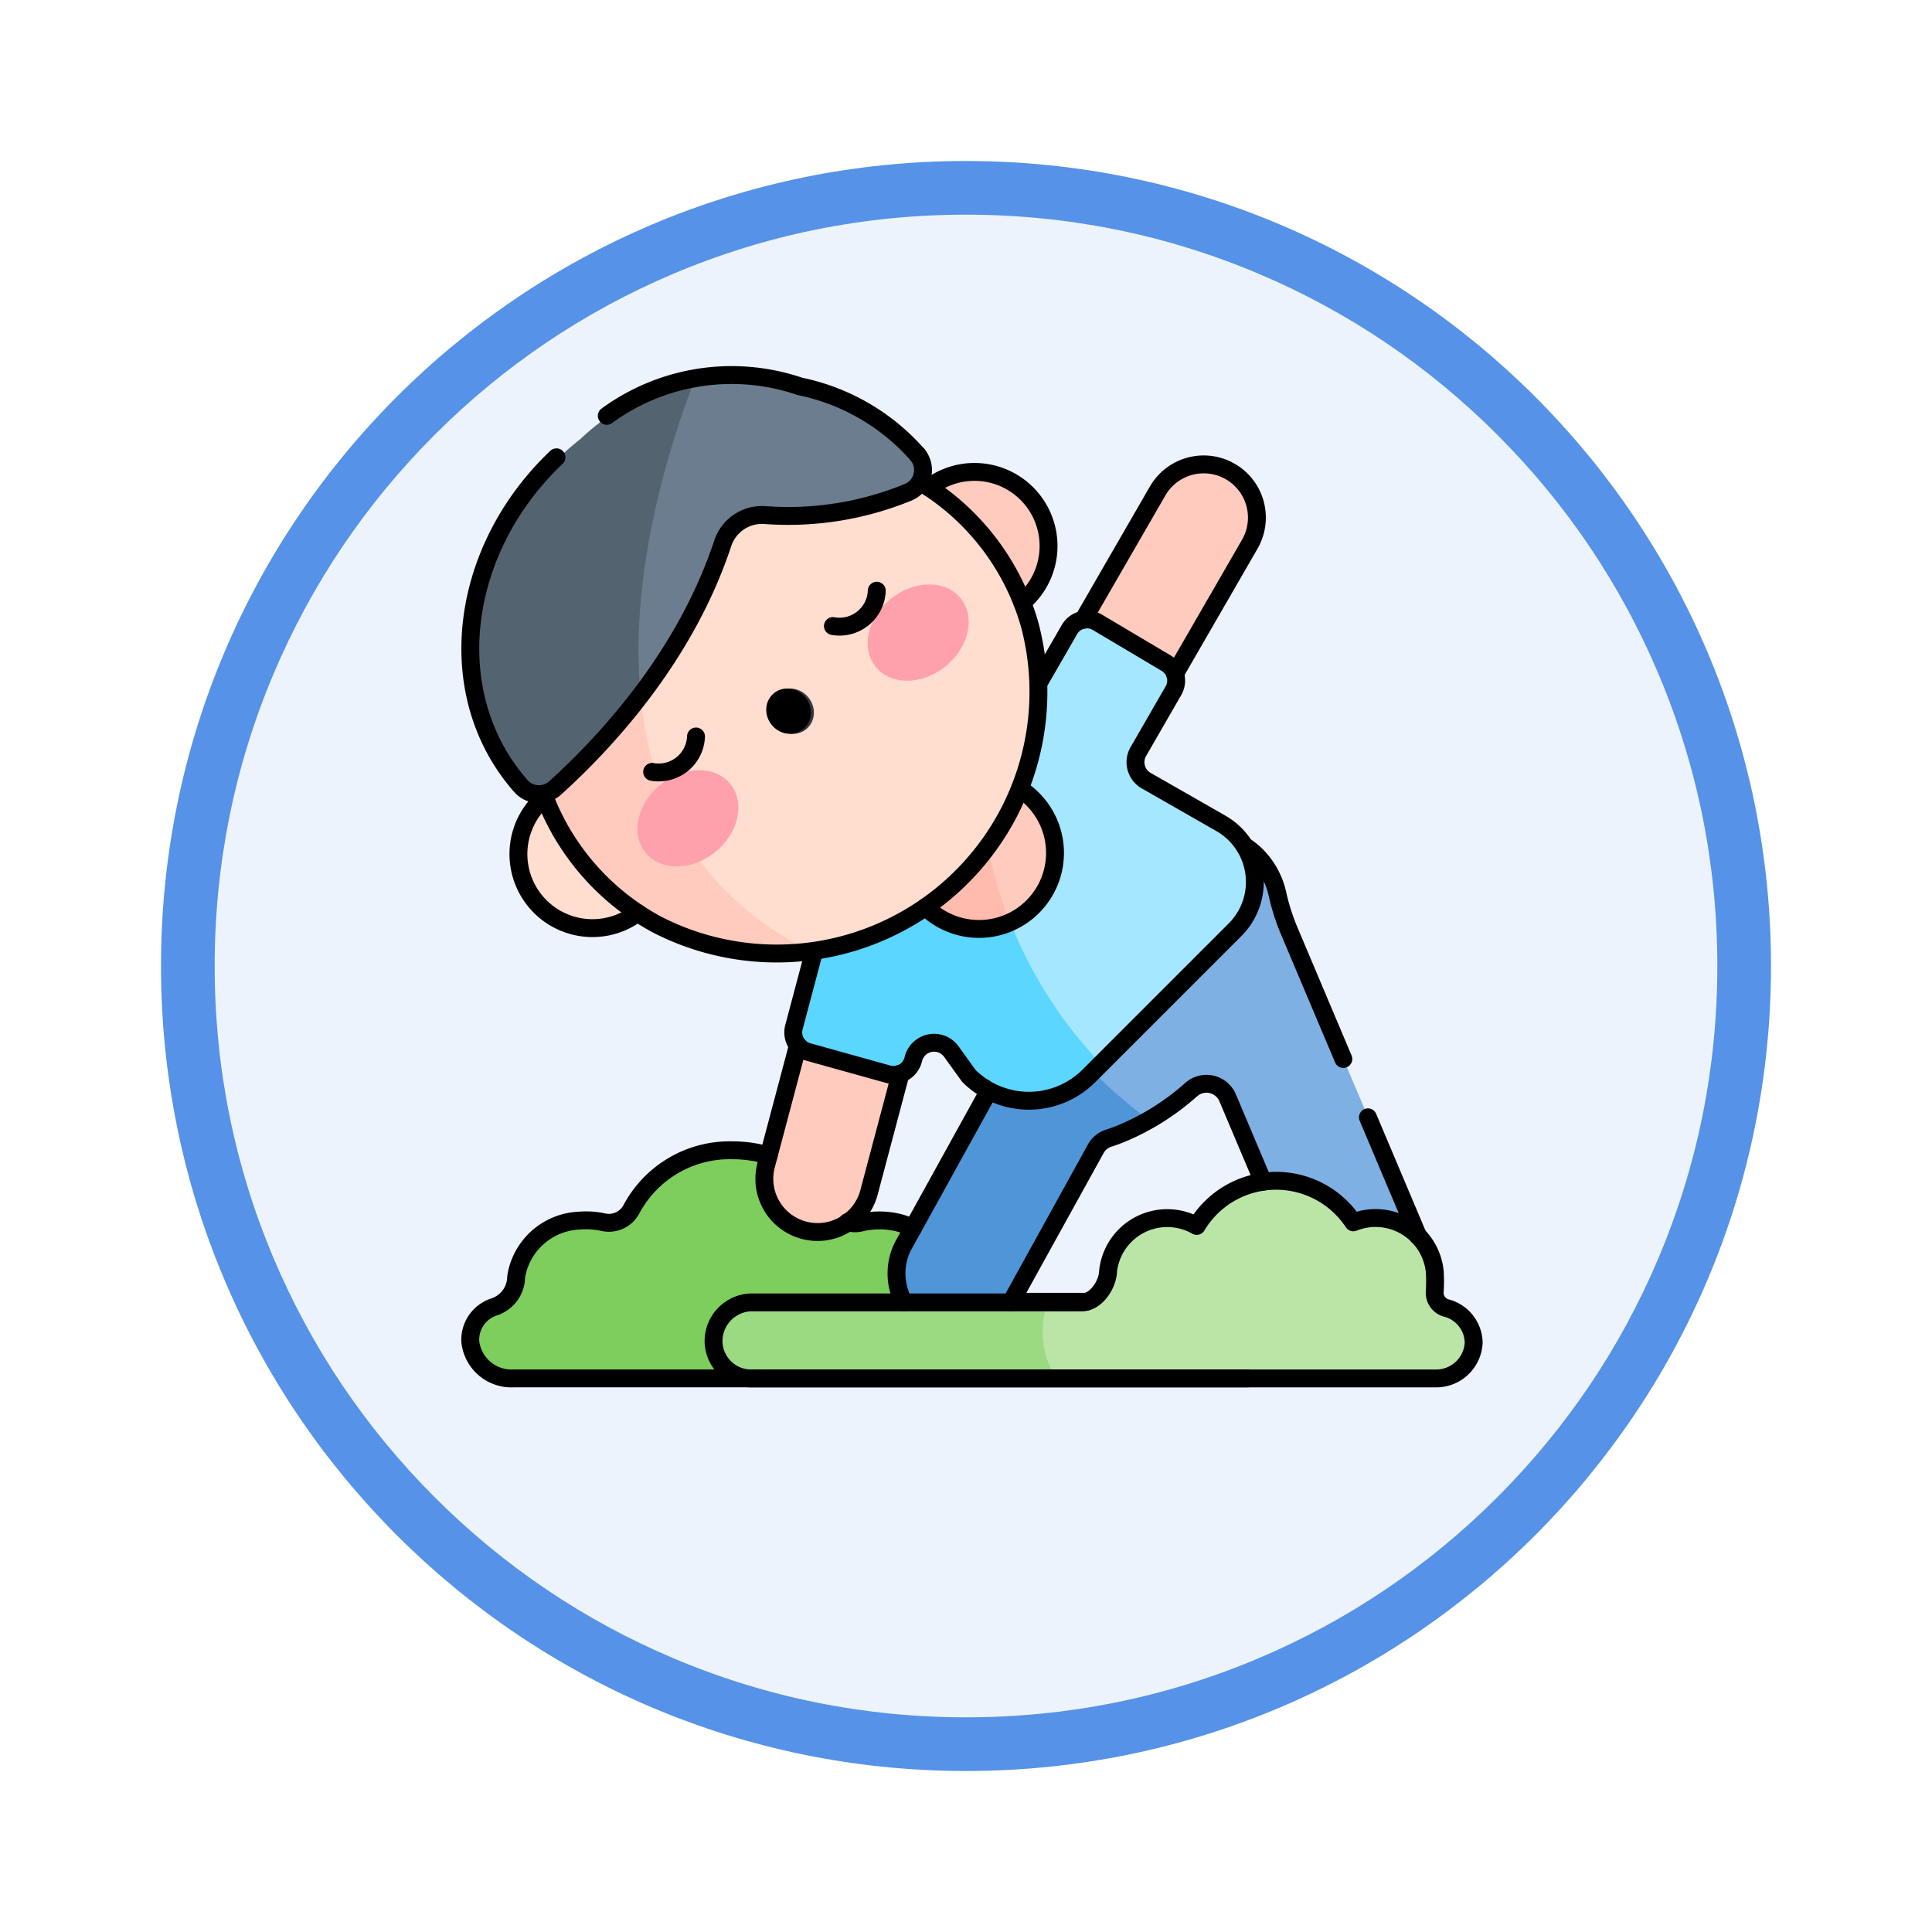 <svg xmlns="http://www.w3.org/2000/svg" xmlns:xlink="http://www.w3.org/1999/xlink" width="108" height="108" viewBox="0 0 108 108">
  <defs>
    <filter id="Trazado_904820" x="0" y="0" width="108" height="108" filterUnits="userSpaceOnUse">
      <feOffset dy="3" input="SourceAlpha"/>
      <feGaussianBlur stdDeviation="3" result="blur"/>
      <feFlood flood-opacity="0.161"/>
      <feComposite operator="in" in2="blur"/>
      <feComposite in="SourceGraphic"/>
    </filter>
  </defs>
  <g id="Grupo_1201736" data-name="Grupo 1201736" transform="translate(-200.522 -1090.85)">
    <g id="Grupo_1201319" data-name="Grupo 1201319" transform="translate(209.522 1096.85)">
      <g id="Grupo_1173585" data-name="Grupo 1173585" transform="translate(0 0)">
        <g id="Grupo_1173428" data-name="Grupo 1173428">
          <g id="Grupo_1171958" data-name="Grupo 1171958">
            <g id="Grupo_1167341" data-name="Grupo 1167341">
              <g id="Grupo_1166792" data-name="Grupo 1166792">
                <g transform="matrix(1, 0, 0, 1, -9, -6)" filter="url(#Trazado_904820)">
                  <g id="Trazado_904820-2" data-name="Trazado 904820" transform="translate(9 6)" fill="#edf3fc">
                    <path d="M 45 88.5 C 39.127 88.5 33.43 87.35 28.068 85.082 C 22.889 82.891 18.236 79.755 14.241 75.759 C 10.245 71.764 7.109 67.111 4.918 61.932 C 2.65 56.57 1.5 50.873 1.5 45 C 1.5 39.127 2.65 33.43 4.918 28.068 C 7.109 22.889 10.245 18.236 14.241 14.241 C 18.236 10.245 22.889 7.109 28.068 4.918 C 33.43 2.65 39.127 1.5 45 1.5 C 50.873 1.5 56.57 2.65 61.932 4.918 C 67.111 7.109 71.764 10.245 75.759 14.241 C 79.755 18.236 82.891 22.889 85.082 28.068 C 87.35 33.43 88.5 39.127 88.5 45 C 88.5 50.873 87.35 56.57 85.082 61.932 C 82.891 67.111 79.755 71.764 75.759 75.759 C 71.764 79.755 67.111 82.891 61.932 85.082 C 56.57 87.35 50.873 88.5 45 88.5 Z" stroke="none"/>
                    <path d="M 45 3 C 39.329 3 33.829 4.11 28.653 6.299 C 23.652 8.415 19.16 11.443 15.302 15.302 C 11.443 19.16 8.415 23.652 6.299 28.653 C 4.11 33.829 3 39.329 3 45 C 3 50.671 4.11 56.171 6.299 61.347 C 8.415 66.348 11.443 70.84 15.302 74.698 C 19.16 78.557 23.652 81.585 28.653 83.701 C 33.829 85.89 39.329 87 45 87 C 50.671 87 56.171 85.89 61.347 83.701 C 66.348 81.585 70.84 78.557 74.698 74.698 C 78.557 70.84 81.585 66.348 83.701 61.347 C 85.89 56.171 87 50.671 87 45 C 87 39.329 85.89 33.829 83.701 28.653 C 81.585 23.652 78.557 19.16 74.698 15.302 C 70.84 11.443 66.348 8.415 61.347 6.299 C 56.171 4.11 50.671 3 45 3 M 45 -7.62939453125e-06 C 69.853 -7.62939453125e-06 90 20.147 90 45 C 90 69.853 69.853 90 45 90 C 20.147 90 -7.62939453125e-06 69.853 -7.62939453125e-06 45 C -7.62939453125e-06 20.147 20.147 -7.62939453125e-06 45 -7.62939453125e-06 Z" stroke="none" fill="#5692e8"/>
                  </g>
                </g>
              </g>
            </g>
          </g>
        </g>
      </g>
    </g>
    <g id="yoga" transform="translate(219.332 1104.295)">
      <g id="Grupo_1201734" data-name="Grupo 1201734" transform="translate(7.479 7.52)">
        <path id="Trazado_1070289" data-name="Trazado 1070289" d="M50.879,399.946H35.962a1.66,1.66,0,0,1-1.7-1.427l0-.015a3.73,3.73,0,0,0-3.541-3.092,4.474,4.474,0,0,0-1.414.109,1.248,1.248,0,0,1-1.425-.631,6.2,6.2,0,0,0-5.724-3.411,6.222,6.222,0,0,0-5.678,3.311,1.426,1.426,0,0,1-1.592.7c-2.466-.525-4.746,1.1-4.849,3.2a1.785,1.785,0,0,1-1.195,1.531c-2.349.935-1.449,4,1.08,4H50.938a2.291,2.291,0,0,0,2.437-2.219A2.362,2.362,0,0,0,50.879,399.946Z" transform="translate(-7.479 -348.141)" fill="#7dce5c"/>
        <path id="Trazado_1070290" data-name="Trazado 1070290" d="M261.625,74.371,256.473,71.4,266.955,53.24a2.975,2.975,0,0,1,4.063-1.089h0a2.975,2.975,0,0,1,1.089,4.063Z" transform="translate(-228.368 -46.76)" fill="#ffcbbe"/>
        <path id="Trazado_1070291" data-name="Trazado 1070291" d="M156.888,242.82h0a2.974,2.974,0,0,1-2.111-3.638l5.381-20.262,5.75,1.527-5.381,20.263A2.974,2.974,0,0,1,156.888,242.82Z" transform="translate(-138.062 -195.058)" fill="#ffcbbe"/>
        <path id="Trazado_1070292" data-name="Trazado 1070292" d="M296.992,259.028a3.4,3.4,0,0,1-6.532,1.325l-2.473-5.854-2.181-5.161a1.286,1.286,0,0,0-2.047-.517q-.372.327-.753.621a14.347,14.347,0,0,1-1.622,1.093,9.173,9.173,0,0,1-1.008-.087c-2.4-.322-8.126-1.829-6.671-8.886a16.068,16.068,0,0,1,1.936-2.61c4.87-5.359,11.748-6.075,12.928-1.04a12.24,12.24,0,0,0,.623,1.972C297.2,258.825,296.992,258.05,296.992,259.028Z" transform="translate(-243.449 -208.887)" fill="#7fb0e4"/>
        <path id="Trazado_1070293" data-name="Trazado 1070293" d="M232.7,305.984A11.839,11.839,0,0,1,230.44,307a1.272,1.272,0,0,0-.717.6l-4.754,8.6a3.4,3.4,0,1,1-5.951-3.289l.076-.138,4.533-8.2c-.73-2.037-.211-4.857,1.394-7.562a25.969,25.969,0,0,0,7.2,8.6C232.378,305.737,232.537,305.861,232.7,305.984Z" transform="translate(-194.764 -264.335)" fill="#4f96d9"/>
        <path id="Trazado_1070294" data-name="Trazado 1070294" d="M253.6,145.888l-7.584,7.584s-15.65-2.047-6.729-19.93l.983-.764,1.474.842,2.6-4.5a1.129,1.129,0,0,1,1.553-.406L249.756,131a1.129,1.129,0,0,1,.4,1.535l-1.961,3.4a1.19,1.19,0,0,0,.44,1.63l4.167,2.383A3.774,3.774,0,0,1,253.6,145.888Z" transform="translate(-210.685 -114.89)" fill="#a4e7ff"/>
        <path id="Trazado_1070295" data-name="Trazado 1070295" d="M185.988,192.7l-.586.586a4.747,4.747,0,0,1-6.716,0l-.976-1.354a1.191,1.191,0,0,0-2.117.389l-.019.074a1.129,1.129,0,0,1-1.394.8l-4.481-1.247a1.13,1.13,0,0,1-.788-1.377l2.107-7.935-1.594-2.213,2.75-2.139,1.5-1.165,5.587-4.346A24.647,24.647,0,0,0,185.988,192.7Z" transform="translate(-150.656 -154.119)" fill="#5ad6ff"/>
        <path id="Trazado_1070296" data-name="Trazado 1070296" d="M253.59,213.626a4.247,4.247,0,0,1-1.4.932s-5.145-2.439-1.7-8.187a4.25,4.25,0,0,1,3.106,7.254Z" transform="translate(-222.002 -183.926)" fill="#ffcbbe"/>
        <path id="Trazado_1070297" data-name="Trazado 1070297" d="M228.9,214.568a4.25,4.25,0,1,1-1.7-8.187A24.835,24.835,0,0,0,228.9,214.568Z" transform="translate(-198.721 -183.935)" fill="#ffbbae"/>
        <circle id="Elipse_13523" data-name="Elipse 13523" cx="4.141" cy="4.141" r="4.141" transform="translate(23.765 5.906) rotate(-6.321)" fill="#ffcbbe"/>
        <circle id="Elipse_13524" data-name="Elipse 13524" cx="4.141" cy="4.141" r="4.141" transform="translate(1.144 26.775) rotate(-45)" fill="#ffddcf"/>
        <path id="Trazado_1070298" data-name="Trazado 1070298" d="M82.03,68.177a14.715,14.715,0,0,1-7.357,3.16c-22.954-4.381-8.561-26.009-8.435-26.2h0a14.151,14.151,0,0,1,18.247,3.069,13.61,13.61,0,0,1,2.5,4.817A14.459,14.459,0,0,1,82.03,68.177Z" transform="translate(-55.551 -39.082)" fill="#ffddcf"/>
        <path id="Trazado_1070299" data-name="Trazado 1070299" d="M53.435,87.37a14.162,14.162,0,0,1-8.5-1.527,13.6,13.6,0,0,1-4.18-3.462,14.23,14.23,0,0,1,2.456-19.969A15,15,0,0,1,45,61.171C42.872,69.49,42.077,81.8,53.435,87.37Z" transform="translate(-34.314 -55.115)" fill="#ffcbbe"/>
        <path id="Trazado_1070300" data-name="Trazado 1070300" d="M89.049,13.957a17.533,17.533,0,0,1-8.324,1.386,2.312,2.312,0,0,0-2.308,1.585,29.54,29.54,0,0,1-4.741,8.682c-6.635-8.939,3.032-17.886,3.032-17.886a12.458,12.458,0,0,1,6.029.43A11.794,11.794,0,0,1,89.5,12.222,1.145,1.145,0,0,1,89.049,13.957Z" transform="translate(-64.14 -7.52)" fill="#6b7d8e"/>
        <path id="Trazado_1070301" data-name="Trazado 1070301" d="M18.289,27.217a38.666,38.666,0,0,1-4.781,5.126,1.145,1.145,0,0,1-1.607-.073c-5.049-5.513-3.422-14.381,2.852-19.441.052-.042.106-.08.155-.124a13.447,13.447,0,0,1,6.413-3.373C19.885,13.032,17.582,20.276,18.289,27.217Z" transform="translate(-8.754 -9.127)" fill="#546370"/>
        <ellipse id="Elipse_13525" data-name="Elipse 13525" cx="3.051" cy="2.43" rx="3.051" ry="2.43" transform="matrix(0.778, -0.628, 0.628, 0.778, 8.265, 24.804)" fill="#ffa1ac"/>
        <ellipse id="Elipse_13526" data-name="Elipse 13526" cx="3.051" cy="2.43" rx="3.051" ry="2.43" transform="matrix(0.778, -0.628, 0.628, 0.778, 21.138, 14.422)" fill="#ffa1ac"/>
        <ellipse id="Elipse_13527" data-name="Elipse 13527" cx="1.217" cy="1.298" rx="1.217" ry="1.298" transform="matrix(0.778, -0.628, 0.628, 0.778, 16.197, 18.546)" fill="#333941"/>
        <path id="Trazado_1070302" data-name="Trazado 1070302" d="M170.463,415.629a2.1,2.1,0,0,1-2.115,1.994H130.092a2.1,2.1,0,0,1-2.12-2,2.169,2.169,0,0,1,2.066-2.252h18.517c.768,0,1.4-.912,1.464-1.676,0-.012,0-.024,0-.036a3.326,3.326,0,0,1,4.957-2.562,5.172,5.172,0,0,1,8.757-.2,3.325,3.325,0,0,1,4.552,2.753,9.376,9.376,0,0,1,0,1.1.887.887,0,0,0,.59.921A2.043,2.043,0,0,1,170.463,415.629Z" transform="translate(-114.371 -361.537)" fill="#bbe5a7"/>
        <path id="Trazado_1070303" data-name="Trazado 1070303" d="M147.137,471.021H130.092a2.1,2.1,0,0,1-2.12-2,2.169,2.169,0,0,1,2.066-2.252H146.66A4.8,4.8,0,0,0,147.137,471.021Z" transform="translate(-114.371 -414.934)" fill="#9cda82"/>
      </g>
      <g id="Grupo_1201735" data-name="Grupo 1201735" transform="translate(7.481 7.52)">
        <path id="Trazado_1070304" data-name="Trazado 1070304" d="M275.381,466.491h4.189" transform="translate(-245.145 -414.686)" fill="none" stroke="#000" stroke-linecap="round" stroke-linejoin="round" stroke-miterlimit="10" stroke-width="1"/>
        <path id="Trazado_1070305" data-name="Trazado 1070305" d="M50.956,404.229H9.94A2.31,2.31,0,0,1,7.5,402.161a1.929,1.929,0,0,1,1.357-1.934,1.784,1.784,0,0,0,1.2-1.531c0-.065.008-.13.016-.2a3.733,3.733,0,0,1,3.549-3.087,4.469,4.469,0,0,1,1.284.082,1.426,1.426,0,0,0,1.593-.7,6.221,6.221,0,0,1,5.677-3.311,6.907,6.907,0,0,1,2.006.295" transform="translate(-7.502 -348.142)" fill="none" stroke="#000" stroke-linecap="round" stroke-linejoin="round" stroke-miterlimit="10" stroke-width="1"/>
        <path id="Trazado_1070306" data-name="Trazado 1070306" d="M194.361,426.284a1.328,1.328,0,0,0,.73.032,4.42,4.42,0,0,1,.874-.121,4.574,4.574,0,0,1,.541.011,4.241,4.241,0,0,1,1.512.409" transform="translate(-173.27 -378.935)" fill="none" stroke="#000" stroke-linecap="round" stroke-linejoin="round" stroke-miterlimit="10" stroke-width="1"/>
        <path id="Trazado_1070307" data-name="Trazado 1070307" d="M311.061,60.443l4.157-7.2a2.974,2.974,0,1,1,5.151,2.975l-4.182,7.242" transform="translate(-276.797 -46.761)" fill="none" stroke="#000" stroke-linecap="round" stroke-linejoin="round" stroke-miterlimit="10" stroke-width="1"/>
        <path id="Trazado_1070308" data-name="Trazado 1070308" d="M155.088,339.461l-1.768,6.656a2.975,2.975,0,1,0,5.75,1.527l1.754-6.605" transform="translate(-136.772 -301.994)" fill="none" stroke="#000" stroke-linecap="round" stroke-linejoin="round" stroke-miterlimit="10" stroke-width="1"/>
        <path id="Trazado_1070309" data-name="Trazado 1070309" d="M289.319,364l-1.979-4.684a1.286,1.286,0,0,0-2.029-.473,13.834,13.834,0,0,1-3.952,2.483c-.228.091-.456.174-.682.247a1.268,1.268,0,0,0-.717.6l-4.721,8.541-.018.032" transform="translate(-245.003 -318.909)" fill="none" stroke="#000" stroke-linecap="round" stroke-linejoin="round" stroke-miterlimit="10" stroke-width="1"/>
        <path id="Trazado_1070310" data-name="Trazado 1070310" d="M223.519,360.681h0c.034.129.073.253.117.375l-4.113,7.442-.5.9a3.394,3.394,0,0,0-.015,3.26" transform="translate(-194.774 -320.819)" fill="none" stroke="#000" stroke-linecap="round" stroke-linejoin="round" stroke-miterlimit="10" stroke-width="1"/>
        <line id="Línea_1062" data-name="Línea 1062" x2="2.805" y2="6.639" transform="translate(50.177 41.495)" fill="none" stroke="#000" stroke-linecap="round" stroke-linejoin="round" stroke-miterlimit="10" stroke-width="1"/>
        <path id="Trazado_1070311" data-name="Trazado 1070311" d="M390.991,240.791a4,4,0,0,1,.538.412,4.379,4.379,0,0,1,1.3,2.285,12.016,12.016,0,0,0,.623,1.972l3.056,7.233" transform="translate(-347.706 -214.461)" fill="none" stroke="#000" stroke-linecap="round" stroke-linejoin="round" stroke-miterlimit="10" stroke-width="1"/>
        <path id="Trazado_1070312" data-name="Trazado 1070312" d="M181.151,132.076l1.709-2.961a1.129,1.129,0,0,1,1.553-.406L188.271,131a1.128,1.128,0,0,1,.4,1.535l-1.961,3.4a1.19,1.19,0,0,0,.44,1.63l4.168,2.383a3.775,3.775,0,0,1,.8,5.947l-8.17,8.17a4.747,4.747,0,0,1-6.716,0l-.975-1.354a1.192,1.192,0,0,0-2.119.389l-.019.074a1.128,1.128,0,0,1-1.394.8l-4.48-1.247a1.129,1.129,0,0,1-.789-1.377l1.123-4.23" transform="translate(-149.366 -114.89)" fill="none" stroke="#000" stroke-linecap="round" stroke-linejoin="round" stroke-miterlimit="10" stroke-width="1"/>
        <path id="Trazado_1070313" data-name="Trazado 1070313" d="M238.282,212.521a4.318,4.318,0,0,1,.677.551,4.249,4.249,0,0,1-5.969,6.049" transform="translate(-207.539 -189.382)" fill="none" stroke="#000" stroke-linecap="round" stroke-linejoin="round" stroke-miterlimit="10" stroke-width="1"/>
        <path id="Trazado_1070314" data-name="Trazado 1070314" d="M239.885,62.876a4.14,4.14,0,0,0-5.214-6.43" transform="translate(-209.03 -50.158)" fill="none" stroke="#000" stroke-linecap="round" stroke-linejoin="round" stroke-miterlimit="10" stroke-width="1"/>
        <path id="Trazado_1070315" data-name="Trazado 1070315" d="M38.008,223.137a4.14,4.14,0,0,1-5.181-6.456" transform="translate(-28.662 -193.072)" fill="none" stroke="#000" stroke-linecap="round" stroke-linejoin="round" stroke-miterlimit="10" stroke-width="1"/>
        <path id="Trazado_1070316" data-name="Trazado 1070316" d="M65.571,61.791a13.648,13.648,0,0,1,5.878,7.816A14.632,14.632,0,0,1,50.638,86.393a13.662,13.662,0,0,1-6.3-7.135" transform="translate(-40.183 -55.665)" fill="none" stroke="#000" stroke-linecap="round" stroke-linejoin="round" stroke-miterlimit="10" stroke-width="1"/>
        <path id="Trazado_1070317" data-name="Trazado 1070317" d="M75.1,9.8A11.824,11.824,0,0,1,85.9,8.155a11.952,11.952,0,0,1,6.578,3.827" transform="translate(-67.472 -7.52)" fill="none" stroke="#000" stroke-linecap="round" stroke-linejoin="round" stroke-miterlimit="10" stroke-width="1"/>
        <path id="Trazado_1070318" data-name="Trazado 1070318" d="M32.507,47.05l.01.013a1.345,1.345,0,0,1-.534,2.075,17.649,17.649,0,0,1-8.066,1.274A2.312,2.312,0,0,0,21.609,52c-2.086,6.3-6.491,11.066-9.365,13.667a1.351,1.351,0,0,1-1.922-.108q-.157-.178-.307-.364c-4.128-5.119-3.045-12.933,2.3-18.008" transform="translate(-7.5 -42.588)" fill="none" stroke="#000" stroke-linecap="round" stroke-linejoin="round" stroke-miterlimit="10" stroke-width="1"/>
        <path id="Trazado_1070319" data-name="Trazado 1070319" d="M97.561,188.512a2.086,2.086,0,0,0,2.451-1.977" transform="translate(-87.396 -166.329)" fill="none" stroke="#000" stroke-linecap="round" stroke-linejoin="round" stroke-miterlimit="10" stroke-width="1"/>
        <path id="Trazado_1070320" data-name="Trazado 1070320" d="M189.531,114.335a2.086,2.086,0,0,1-2.451,1.977" transform="translate(-166.81 -102.279)" fill="none" stroke="#000" stroke-linecap="round" stroke-linejoin="round" stroke-miterlimit="10" stroke-width="1"/>
        <path id="Trazado_1070321" data-name="Trazado 1070321" d="M168.877,413.676a.886.886,0,0,1-.591-.922,9.224,9.224,0,0,0,0-1.1,3.325,3.325,0,0,0-4.552-2.753,5.17,5.17,0,0,0-8.756.2,3.326,3.326,0,0,0-4.957,2.562l0,.035c-.067.765-.7,1.677-1.464,1.677H130.038a2.169,2.169,0,0,0-2.066,2.252,2.1,2.1,0,0,0,2.119,2h38.256a2.1,2.1,0,0,0,2.115-1.994A2.041,2.041,0,0,0,168.877,413.676Z" transform="translate(-114.373 -361.536)" fill="none" stroke="#000" stroke-linecap="round" stroke-linejoin="round" stroke-miterlimit="10" stroke-width="1"/>
        <ellipse id="Elipse_13528" data-name="Elipse 13528" cx="1.217" cy="1.298" rx="1.217" ry="1.298" transform="matrix(0.778, -0.628, 0.628, 0.778, 16.03, 18.545)"/>
      </g>
    </g>
  </g>
</svg>
